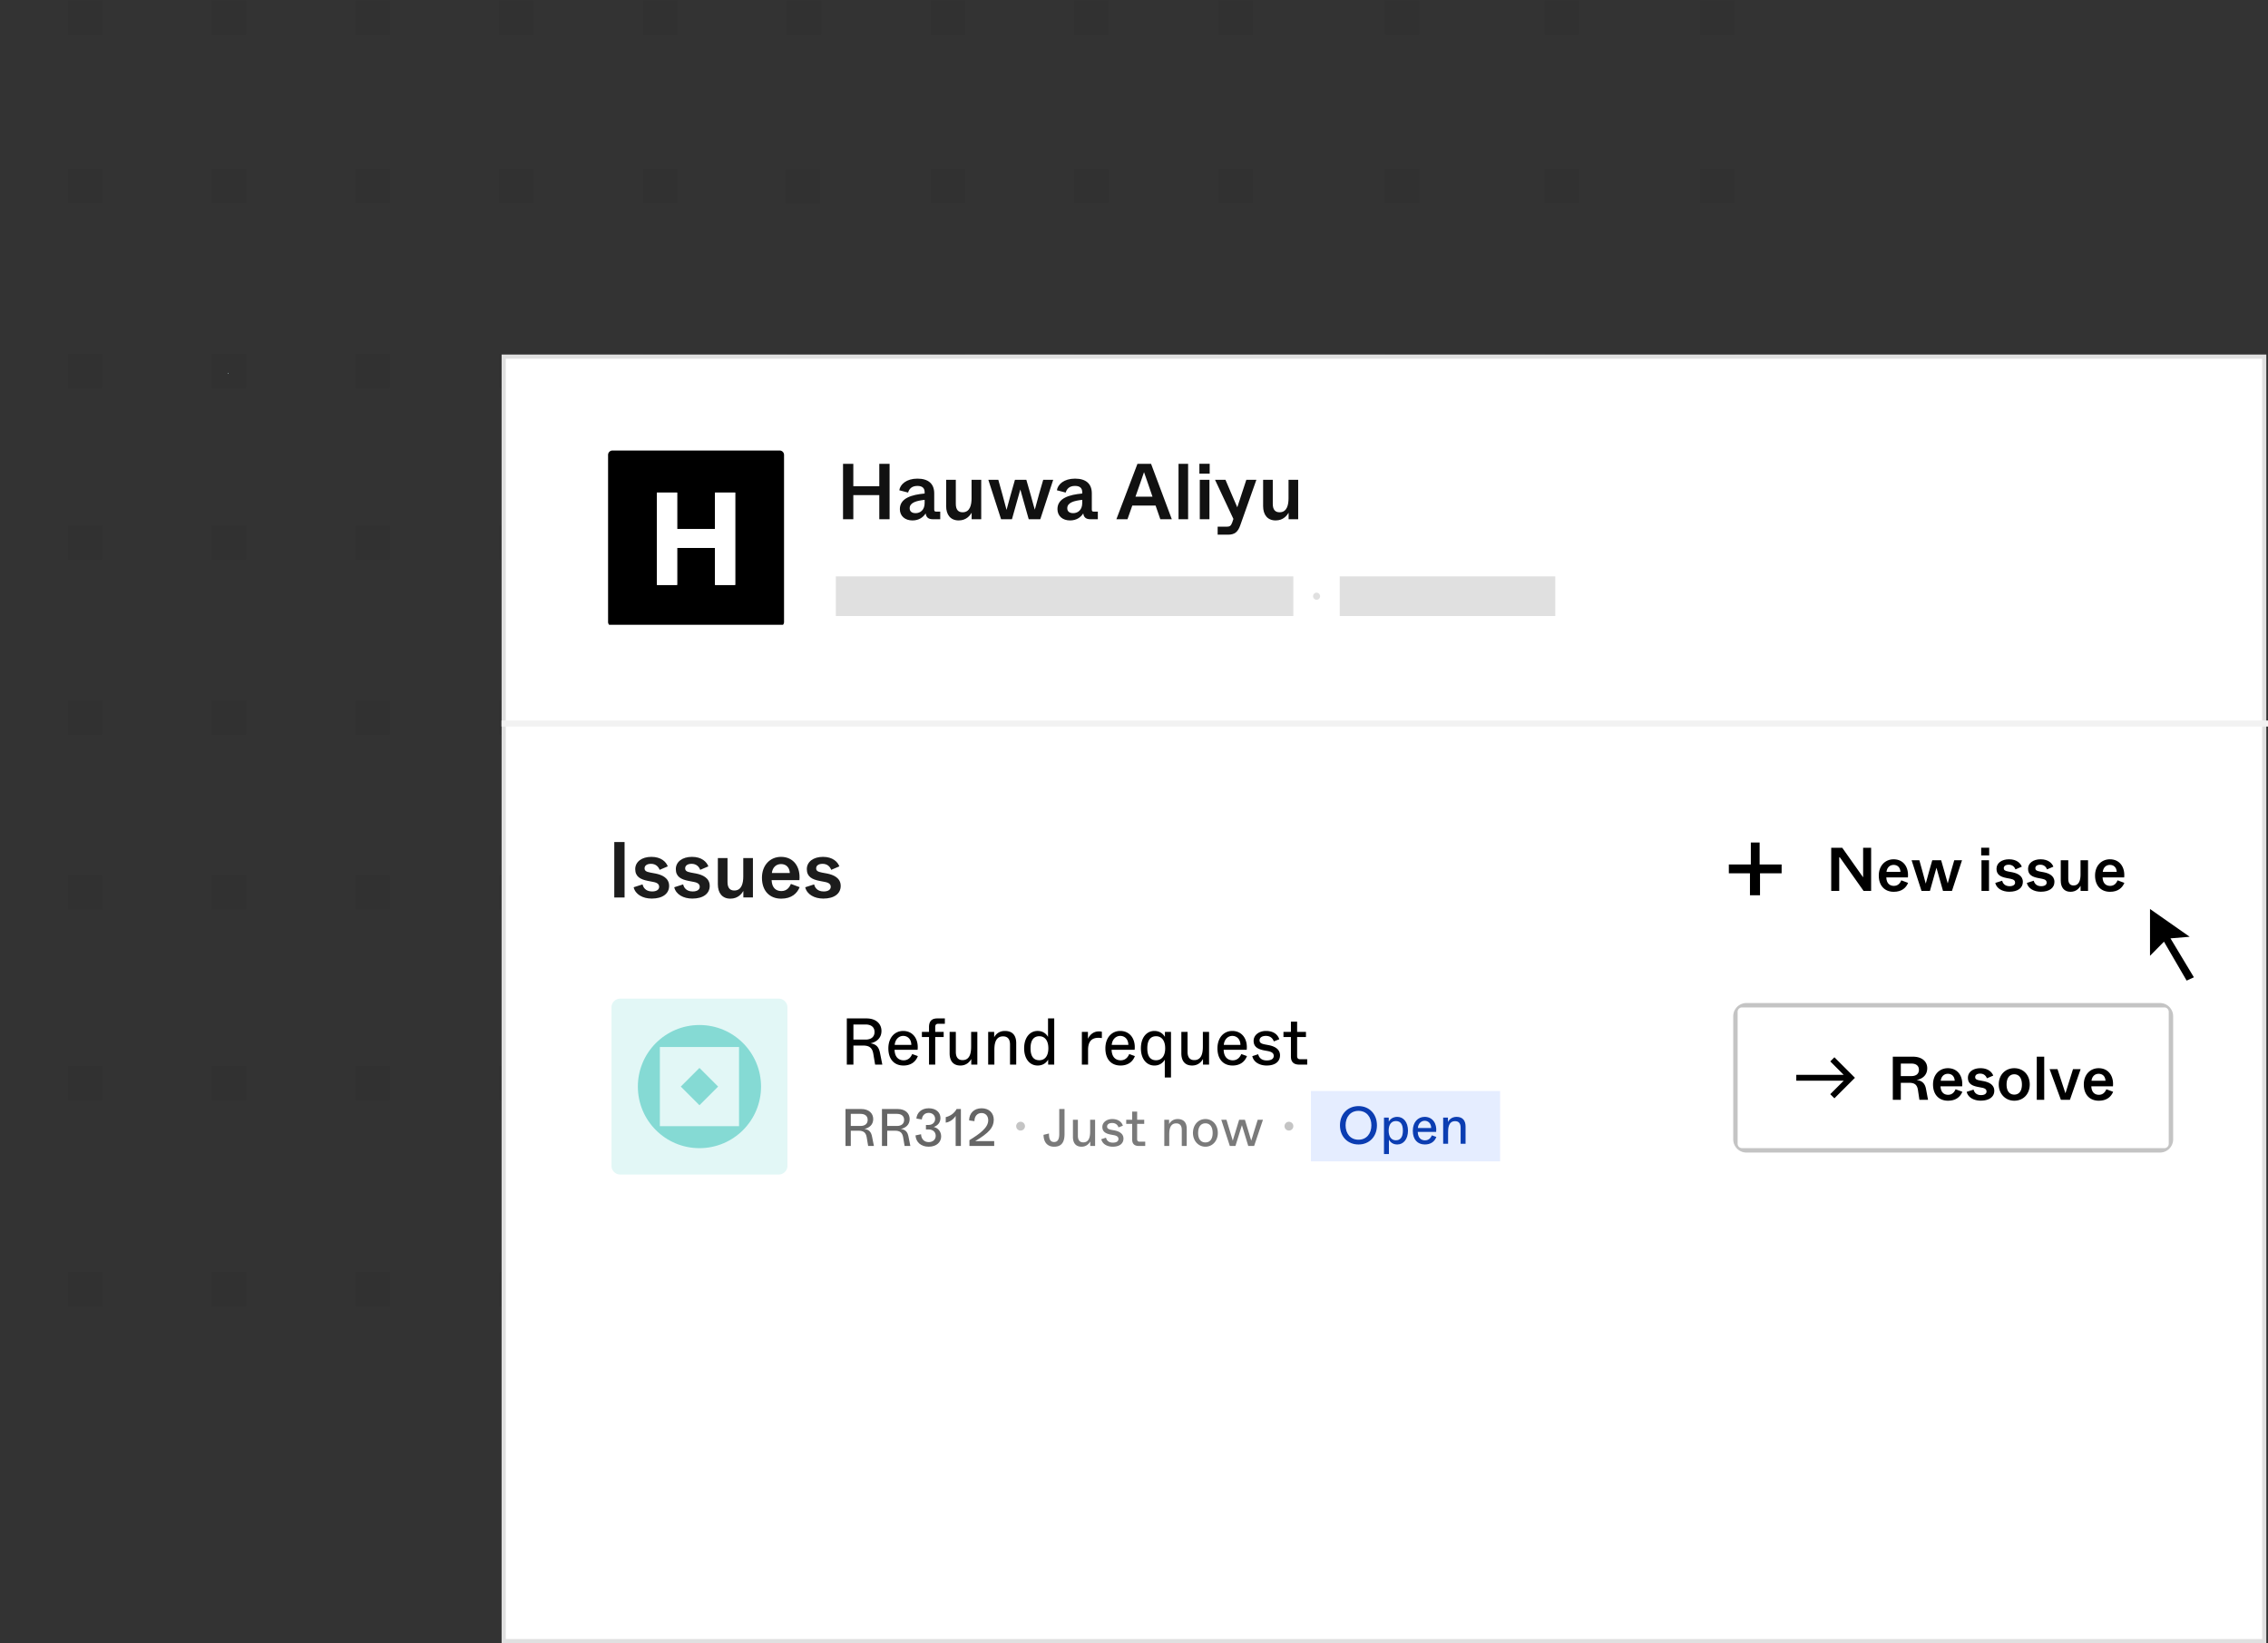 <svg width="519" height="376" fill="none" xmlns="http://www.w3.org/2000/svg"><rect width="100%" height="100%" fill="#333333" stroke="none"/><g clip-path="url(#clip0)"><path d="M23.406 80.93v7.866h-7.868V80.93h7.868zm32.904 0v7.866h-7.87V80.93h7.869zm32.903 0v7.866h-7.868V80.93h7.868zm32.904 0v7.866h-7.869V80.93h7.869zm32.903 0v7.866h-7.869V80.93h7.869zm32.904 0v7.866h-7.869V80.93h7.869zm32.903 0v7.866h-7.869V80.93h7.869zm32.904 0v7.866h-7.869V80.93h7.869zm32.902 0v7.866h-7.868V80.93h7.868zM23.406 38.628v7.866h-7.868v-7.866h7.868zm32.904 0v7.866h-7.87v-7.866h7.869zm32.903 0v7.866h-7.868v-7.866h7.868zm32.904 0v7.866h-7.869v-7.866h7.869zm32.903 0v7.866h-7.869v-7.866h7.869zM187.924.097v7.867h-7.869V.097h7.869zm-.272 38.606v7.867h-7.869v-7.867h7.869zm33.175-.075v7.866h-7.869v-7.866h7.869zm32.904 0v7.866h-7.869v-7.866h7.869zm32.902 0v7.866h-7.868v-7.866h7.868zM23.406 120.187v7.867h-7.868v-7.867h7.868zm32.904 0v7.867h-7.87v-7.867h7.869zm32.903 0v7.867h-7.868v-7.867h7.868zm32.904 0v7.867h-7.869v-7.867h7.869zm32.903 0v7.867h-7.869v-7.867h7.869zm32.904 0v7.867h-7.869v-7.867h7.869zm32.903 0v7.867h-7.869v-7.867h7.869zm32.904 0v7.867h-7.869v-7.867h7.869zm32.902 0v7.867h-7.868v-7.867h7.868zM23.406 160.232v7.867h-7.868v-7.867h7.868zm32.904 0v7.867h-7.87v-7.867h7.869zm32.903 0v7.867h-7.868v-7.867h7.868zm32.904 0v7.867h-7.869v-7.867h7.869zm32.903 0v7.867h-7.869v-7.867h7.869zm32.904 0v7.867h-7.869v-7.867h7.869zm32.903 0v7.867h-7.869v-7.867h7.869zm32.904 0v7.867h-7.869v-7.867h7.869zm32.902 0v7.867h-7.868v-7.867h7.868zM23.406 200.277v7.867h-7.868v-7.867h7.868zm32.904 0v7.867h-7.87v-7.867h7.869zm32.903 0v7.867h-7.868v-7.867h7.868zm32.904 0v7.867h-7.869v-7.867h7.869zm32.903 0v7.867h-7.869v-7.867h7.869zm32.904 0v7.867h-7.869v-7.867h7.869zm32.903 0v7.867h-7.869v-7.867h7.869zm32.904 0v7.867h-7.869v-7.867h7.869zm32.902 0v7.867h-7.868v-7.867h7.868zm-263.227 43.62v7.867h-7.868v-7.867h7.868zm32.904 0v7.867h-7.87v-7.867h7.869zm32.903 0v7.867h-7.868v-7.867h7.868zm32.904 0v7.867h-7.869v-7.867h7.869zm32.903 0v7.867h-7.869v-7.867h7.869zm32.904 0v7.867h-7.869v-7.867h7.869zm32.903 0v7.867h-7.869v-7.867h7.869zm32.904 0v7.867h-7.869v-7.867h7.869zm32.902 0v7.867h-7.868v-7.867h7.868zM23.406 291.08v7.867h-7.868v-7.867h7.868zm32.904 0v7.867h-7.87v-7.867h7.869zm32.903 0v7.867h-7.868v-7.867h7.868zm32.904 0v7.867h-7.869v-7.867h7.869zm32.903 0v7.867h-7.869v-7.867h7.869zm32.904 0v7.867h-7.869v-7.867h7.869zm32.903 0v7.867h-7.869v-7.867h7.869zm32.904 0v7.867h-7.869v-7.867h7.869zm32.902 0v7.867h-7.868v-7.867h7.868zm38.129-210.15v7.866h-7.868V80.93h7.868zm0-42.302v7.866h-7.868v-7.866h7.868zM23.406.097v7.867h-7.868V.097h7.868zm32.904 0v7.867h-7.87V.097h7.869zm32.903 0v7.867h-7.869V.097h7.87zm32.904 0v7.867h-7.869V.097h7.869zm32.903 0v7.867h-7.868V.097h7.868zm65.807 0v7.867h-7.869V.097h7.869zm32.904 0v7.867h-7.869V.097h7.869zm32.902 0v7.867h-7.868V.097h7.868zm38.13 0v7.867h-7.869V.097h7.869zm-.001 120.09v7.867h-7.868v-7.867h7.868zm36.585 0v7.867h-7.869v-7.867h7.869zm-36.585 40.045v7.867h-7.868v-7.867h7.868zm0 40.045v7.867h-7.868v-7.867h7.868zm0 43.62v7.867h-7.868v-7.867h7.868zm0 47.183v7.867h-7.868v-7.867h7.868zm36.585-210.15v7.866h-7.869V80.93h7.869zm0-42.302v7.866h-7.869v-7.866h7.869zm0-38.531v7.867h-7.869V.097h7.869zm0 160.135v7.867h-7.869v-7.867h7.869zm0 40.045v7.867h-7.869v-7.867h7.869zm0 43.62v7.867h-7.869v-7.867h7.869zm0 47.184v7.866h-7.869v-7.866h7.869zM396.915 80.93v7.866h-7.869V80.93h7.869zm0-42.302v7.866h-7.869v-7.866h7.869zm0-38.531v7.867h-7.869V.097h7.869zm0 120.09v7.867h-7.869v-7.867h7.869zm0 40.045v7.867h-7.869v-7.867h7.869zm0 40.045v7.867h-7.869v-7.867h7.869zm0 43.62v7.867h-7.869v-7.867h7.869zm0 47.184v7.866h-7.869v-7.866h7.869z" fill="#000" fill-opacity=".05"/><path d="M518.136 81.602v293.934H115.264V81.602h402.872z" fill="#fff"/><path d="M518.136 81.602v293.934H115.264V81.602h402.872z" stroke="#E0E0E0" stroke-width=".956"/><path d="M178.73 197.721c-1.088 0-1.939.725-2.102 2.047h4.113c-.072-1.322-.87-2.047-2.011-2.047z" fill="#fff"/><path d="M142.925 192.686h-2.356v12.68h2.356v-12.68zm46.381 7.209l-1.178-.217c-1.087-.199-1.359-.471-1.359-.996 0-.544.453-1.015 1.468-1.015 1.123 0 1.721.688 1.975 1.377l1.866-.797c-.38-1.015-1.504-2.174-3.751-2.174-2.192 0-3.696 1.123-3.696 2.808 0 1.739 1.196 2.355 2.935 2.699l1.214.235c1.051.2 1.323.616 1.323 1.124 0 .615-.562 1.05-1.613 1.05-1.631 0-2.065-1.105-2.192-1.612l-2.03.652c.381 1.649 2.102 2.591 4.132 2.591 2.518 0 3.986-1.142 3.986-2.899 0-1.848-1.667-2.536-3.08-2.826zm-40.082 4.094c-1.631 0-2.065-1.105-2.192-1.612l-2.03.652c.381 1.649 2.102 2.591 4.132 2.591 2.518 0 3.986-1.142 3.986-2.899 0-1.848-1.667-2.536-3.08-2.826l-1.178-.217c-1.087-.199-1.359-.471-1.359-.996 0-.544.453-1.015 1.468-1.015 1.123 0 1.721.688 1.975 1.377l1.866-.797c-.38-1.015-1.504-2.174-3.751-2.174-2.192 0-3.696 1.123-3.696 2.808 0 1.739 1.196 2.355 2.935 2.699l1.214.235c1.051.2 1.323.616 1.323 1.124 0 .615-.562 1.05-1.613 1.05zm23.074 1.377v-9.021h-2.211v4.239c0 1.431-.326 3.188-2.047 3.188-.96 0-1.558-.544-1.558-1.938v-5.489h-2.211v6.014c0 1.974.997 3.279 2.863 3.279 1.776 0 2.609-1.16 2.972-1.757v1.485h2.192zm-13.784-1.377c-1.631 0-2.066-1.105-2.193-1.612l-2.029.652c.38 1.649 2.102 2.591 4.131 2.591 2.519 0 3.987-1.142 3.987-2.899 0-1.848-1.667-2.536-3.081-2.826l-1.178-.217c-1.087-.199-1.359-.471-1.359-.996 0-.544.453-1.015 1.468-1.015 1.124 0 1.722.688 1.975 1.377l1.867-.797c-.381-1.015-1.504-2.174-3.751-2.174-2.193 0-3.697 1.123-3.697 2.808 0 1.739 1.196 2.355 2.936 2.699l1.214.235c1.051.2 1.322.616 1.322 1.124 0 .615-.561 1.05-1.612 1.05zm20.288-.09c-1.16 0-2.156-.671-2.229-2.5h6.36c.29-2.989-1.304-5.326-4.203-5.326-2.501 0-4.367 1.902-4.367 4.782 0 2.989 1.739 4.783 4.403 4.783 2.392 0 3.642-1.214 4.222-2.627l-1.993-.743c-.327.761-.924 1.631-2.193 1.631zm-.072-6.178c1.141 0 1.938.725 2.011 2.047h-4.113c.163-1.322 1.014-2.047 2.102-2.047z" fill="#1C1C1C"/><path d="M178.18 228.513h-36.24a2.013 2.013 0 00-2.013 2.013v36.23c0 1.112.901 2.012 2.013 2.012h36.24c1.112 0 2.013-.9 2.013-2.012v-36.23a2.013 2.013 0 00-2.013-2.013z" fill="#E2F7F6"/><path d="M160.06 234.551c-7.784 0-14.093 6.308-14.093 14.09 0 7.781 6.309 14.089 14.093 14.089s14.093-6.308 14.093-14.089c0-7.782-6.309-14.09-14.093-14.09zm9.06 23.147H151v-18.115h18.12v18.115z" fill="#85DAD4"/><path d="M164.331 248.641l-4.272-4.27-4.27 4.27 4.27 4.27 4.272-4.27z" fill="#85DAD4"/><path d="M206.688 237.042c-.967 0-1.827.755-1.948 2.053h3.805c-.015-1.344-.861-2.053-1.857-2.053zm-9.776 17.842h-2.223v2.766h2.223c.942 0 1.643-.435 1.643-1.389s-.701-1.377-1.643-1.377zm67.641-17.767c-1.148 0-2.009.74-2.009 2.763 0 2.038.861 2.732 2.009 2.732 1.208 0 2.084-.89 2.084-2.732s-.876-2.763-2.084-2.763zm11.29 24.3c.978 0 1.655-.7 1.655-2.161 0-1.474-.677-2.21-1.655-2.21-.991 0-1.667.736-1.667 2.21 0 1.461.676 2.161 1.667 2.161zm6.153-24.375c-.967 0-1.828.755-1.948 2.053h3.805c-.015-1.344-.861-2.053-1.857-2.053zm-44.163.075c-1.148 0-2.008.74-2.008 2.763 0 2.038.86 2.732 2.008 2.732 1.208 0 2.069-.89 2.069-2.732s-.861-2.763-2.069-2.763zm-37.708-.966c0-1.192-.875-1.72-2.053-1.72h-2.779v3.456h2.779c1.178 0 2.053-.543 2.053-1.736zm6.77 20.11c0-.954-.7-1.377-1.643-1.377h-2.222v2.766h2.222c.943 0 1.643-.435 1.643-1.389zm49.457-19.219c-.967 0-1.827.755-1.948 2.053h3.805c-.015-1.344-.861-2.053-1.857-2.053z" fill="#fff"/><path d="M270.336 236.121v4.906c0 1.661.755 2.793 2.462 2.793 1.54 0 2.25-1.057 2.491-1.495v1.284h1.389v-7.488h-1.419v3.261c0 1.162-.091 3.2-1.963 3.2-.936 0-1.54-.543-1.54-1.887v-4.574h-1.42zm22.578 5.374c0-1.66-1.661-2.144-2.522-2.325l-.891-.166c-1.042-.196-1.268-.483-1.268-.966 0-.528.453-.996 1.449-.996 1.178 0 1.631.74 1.812 1.253l1.254-.483c-.302-.951-1.193-1.902-3.05-1.902-1.556 0-2.824.921-2.824 2.264 0 1.434 1.072 1.917 2.355 2.174l.906.166c1.027.196 1.344.573 1.344 1.102 0 .664-.558 1.041-1.6 1.041-1.223 0-1.767-.649-1.963-1.419l-1.344.438c.317 1.419 1.721 2.144 3.292 2.144 1.932 0 3.05-.906 3.05-2.325zm-60.366 2.113v-4.906c0-1.66-.756-2.792-2.598-2.792-1.571 0-2.295 1.102-2.446 1.464v-1.253h-1.374v7.487h1.419v-3.23c0-1.057.03-3.23 1.993-3.23.967 0 1.586.543 1.586 1.886v4.574h1.42zm66.591-1.222h-1.57c-.514 0-.74-.226-.74-.739v-4.348h2.023v-1.178h-2.023v-2.34h-1.42v2.34h-1.706v1.178h1.706v4.469c0 1.238.65 1.842 1.888 1.842h1.842v-1.224zm-59.283.09v1.133h1.39v-10.567h-1.42v4.226c-.362-.619-1.087-1.358-2.386-1.358-1.766 0-3.08 1.509-3.08 3.97 0 2.445 1.314 3.94 3.08 3.94 1.314 0 2.054-.725 2.416-1.344zm-2.023.136c-1.148 0-2.008-.694-2.008-2.732 0-2.023.86-2.763 2.008-2.763 1.208 0 2.069.921 2.069 2.763 0 1.842-.861 2.732-2.069 2.732zm9.738-6.491v7.489h1.419v-3.367c0-1.766.696-2.763 2.357-2.763.302 0 .558.03.8.06v-1.449a2.612 2.612 0 00-.695-.076c-1.495 0-2.236 1.118-2.492 1.692v-1.586h-1.389zm8.78-.211c-1.948 0-3.398 1.539-3.398 3.985 0 2.521 1.374 3.925 3.458 3.925 1.555 0 2.749-.725 3.293-2.159l-1.299-.468c-.211.529-.741 1.434-1.949 1.434-1.026 0-2.023-.604-2.083-2.4h5.271c.271-2.445-1.058-4.317-3.293-4.317zm-1.948 3.185c.121-1.298.982-2.053 1.949-2.053.996 0 1.842.709 1.857 2.053h-3.806zm12.143 7.458h1.42v-10.432h-1.39v1.147c-.362-.619-1.102-1.358-2.416-1.358-1.766 0-3.08 1.509-3.08 3.97 0 2.445 1.314 3.941 3.08 3.941 1.299 0 2.024-.725 2.386-1.344v4.076zm-1.993-3.941c-1.148 0-2.008-.694-2.008-2.732 0-2.023.86-2.763 2.008-2.763 1.208 0 2.084.921 2.084 2.763 0 1.842-.876 2.732-2.084 2.732zm-57.866-6.702c-1.948 0-3.398 1.539-3.398 3.985 0 2.521 1.374 3.925 3.458 3.925 1.555 0 2.748-.725 3.292-2.159l-1.298-.468c-.211.529-.741 1.434-1.949 1.434-1.026 0-2.023-.604-2.083-2.4h5.271c.271-2.445-1.058-4.317-3.293-4.317zm-1.948 3.185c.121-1.298.981-2.053 1.948-2.053.996 0 1.842.709 1.857 2.053h-3.805zm10.014-4.831h1.465v-1.222h-1.737c-1.238 0-1.887.618-1.887 1.977v1.102h-1.631v1.178h1.631v6.31h1.419v-6.31h1.933v-1.178h-1.933v-1.117c0-.513.212-.74.74-.74zm7.509 8.061v1.284h1.389v-7.488h-1.419v3.261c0 1.162-.091 3.2-1.963 3.2-.936 0-1.54-.543-1.54-1.887v-4.574h-1.42v4.906c0 1.661.755 2.793 2.461 2.793 1.541 0 2.25-1.057 2.492-1.495zm-20.355 1.284l-.528-2.657c-.257-1.283-.77-1.993-2.19-2.219 1.374-.272 2.522-1.193 2.522-2.823 0-1.616-1.223-2.868-3.413-2.868h-4.515v10.567h1.51v-4.363h2.19c1.419 0 2.114.498 2.355 1.842l.423 2.521h1.646zm-6.614-5.722v-3.457h2.779c1.178 0 2.053.529 2.053 1.721 0 1.193-.875 1.736-2.053 1.736h-2.779zm86.763 5.933c1.555 0 2.748-.725 3.292-2.159l-1.298-.468c-.211.529-.741 1.434-1.949 1.434-1.027 0-2.023-.604-2.084-2.4h5.271c.272-2.445-1.058-4.317-3.292-4.317-1.948 0-3.398 1.539-3.398 3.985 0 2.521 1.374 3.925 3.458 3.925zm-.06-6.778c.996 0 1.842.709 1.857 2.053h-3.805c.12-1.298.981-2.053 1.948-2.053z" fill="#000"/><path d="M203.03 258.736h1.751c1.136 0 1.691.399 1.885 1.474l.338 2.017h1.317l-.423-2.126c-.206-1.026-.616-1.594-1.752-1.775 1.1-.218 2.018-.954 2.018-2.258 0-1.293-.979-2.295-2.73-2.295h-3.612v8.454h1.208v-3.491zm0-3.852h2.222c.943 0 1.643.423 1.643 1.377s-.7 1.389-1.643 1.389h-2.222v-2.766zm18.811 6.014v1.329h5.666v-1.111h-4.337c1.498-.906 2.621-1.703 3.346-2.536.58-.677.894-1.45.894-2.355 0-1.51-1.039-2.621-2.79-2.621-1.764 0-2.839 1.171-2.851 2.778l1.22.169c0-1.196.7-1.86 1.618-1.86.834 0 1.535.567 1.535 1.666 0 1.691-1.945 3.092-4.301 4.541zm-22.018-4.83c0-1.293-.978-2.295-2.73-2.295h-3.612v8.454h1.208v-3.491h1.752c1.135 0 1.691.399 1.884 1.474l.339 2.017h1.316l-.422-2.126c-.206-1.026-.616-1.594-1.752-1.775 1.099-.218 2.017-.954 2.017-2.258zm-2.911 1.582h-2.223v-2.766h2.223c.942 0 1.643.423 1.643 1.377s-.701 1.389-1.643 1.389zm15.605 4.746c1.788 0 2.851-1.051 2.851-2.331 0-1.147-.7-1.956-1.703-2.186.894-.29 1.546-1.002 1.546-2.041 0-1.268-.99-2.234-2.694-2.234-1.691 0-2.706 1.051-2.814 2.355l1.244.205c.085-.881.652-1.509 1.57-1.509.81 0 1.474.531 1.474 1.376 0 .87-.676 1.389-1.498 1.389h-.604v1.027h.604c.942 0 1.631.543 1.631 1.461 0 .894-.701 1.437-1.607 1.437-1.026 0-1.703-.7-1.751-1.799l-1.269.265c.121 1.57 1.257 2.585 3.02 2.585zm6.172-.169h1.196v-8.454h-.978c-.544 1.014-1.486 1.618-2.489 1.86v1.256c.93-.133 1.812-.773 2.271-1.546v6.884z" fill="#666"/><path d="M233.547 256.691a1.007 1.007 0 100 2.014 1.007 1.007 0 000-2.014z" fill="#C4C4C4"/><path d="M257.089 260.536c0-1.328-1.329-1.715-2.018-1.86l-.713-.133c-.833-.157-1.014-.386-1.014-.773 0-.422.362-.797 1.159-.797.943 0 1.305.592 1.45 1.003l1.003-.387c-.242-.761-.955-1.521-2.44-1.521-1.245 0-2.259.736-2.259 1.811 0 1.147.857 1.534 1.884 1.739l.725.133c.821.157 1.075.459 1.075.882 0 .531-.447.833-1.281.833-.978 0-1.413-.519-1.57-1.135l-1.075.35c.254 1.135 1.377 1.715 2.633 1.715 1.547 0 2.441-.725 2.441-1.86zm18.754 1.86c1.606 0 2.839-1.329 2.839-3.152 0-1.824-1.184-3.176-2.839-3.176s-2.851 1.352-2.851 3.176c0 1.799 1.232 3.152 2.851 3.152zm0-5.35c.978 0 1.655.737 1.655 2.21 0 1.461-.677 2.162-1.655 2.162-.991 0-1.667-.701-1.667-2.162 0-1.473.676-2.21 1.667-2.21zm-34.63 4.275c-.857 0-1.183-.664-1.171-1.945l-1.245.302c.025 1.703.894 2.718 2.429 2.718 1.606 0 2.379-.93 2.379-2.899v-5.724h-1.208v5.688c0 1.244-.35 1.86-1.184 1.86zm41.499.906l.906-2.899c.351-1.111.459-1.485.58-1.848l.568 1.86.882 2.887h1.341l2.017-5.99h-1.196l-.858 2.753c-.374 1.244-.531 1.739-.628 2.017l-.495-1.655-.942-3.115h-1.329l-.87 2.85a77.753 77.753 0 00-.58 1.932l-.604-1.993-.845-2.789h-1.184l1.957 5.99h1.28zm-12.281 0h1.135v-3.925c0-1.329-.604-2.234-2.077-2.234-1.257 0-1.836.881-1.957 1.171v-1.002h-1.1v5.99h1.136v-2.585c0-.845.024-2.584 1.595-2.584.773 0 1.268.435 1.268 1.509v3.66zm-8.362-.979h-1.257c-.41 0-.592-.181-.592-.591v-3.478h1.619v-.942h-1.619v-1.872h-1.135v1.872h-1.365v.942h1.365v3.574c0 .991.519 1.474 1.51 1.474h1.474v-.979zm-11.469.979v-5.99h-1.136v2.608c0 .93-.072 2.56-1.57 2.56-.749 0-1.232-.434-1.232-1.509v-3.659h-1.136v3.924c0 1.329.604 2.235 1.969 2.235 1.232 0 1.8-.846 1.993-1.196v1.027h1.112z" fill="#7A7A7A"/><path d="M294.953 256.691a1.007 1.007 0 10.002 2.014 1.007 1.007 0 00-.002-2.014z" fill="#C4C4C4"/><path d="M343.273 249.647h-43.286v16.102h43.286v-16.102zm-32.39 12.246c-2.44 0-4.252-1.764-4.252-4.396 0-2.621 1.824-4.396 4.252-4.396s4.216 1.775 4.216 4.396c0 2.632-1.788 4.396-4.216 4.396zm8.864 0c-1.051 0-1.619-.58-1.909-1.075v3.26h-1.136v-8.344h1.1v.905c.29-.495.894-1.075 1.945-1.075 1.413 0 2.452 1.196 2.452 3.165 0 1.956-1.039 3.164-2.452 3.164zm6.317 0c-1.667 0-2.766-1.123-2.766-3.14 0-1.957 1.16-3.189 2.718-3.189 1.788 0 2.851 1.498 2.633 3.454h-4.215c.048 1.438.845 1.921 1.667 1.921.966 0 1.389-.725 1.558-1.148l1.039.375c-.435 1.147-1.389 1.727-2.634 1.727zm9.315-.169h-1.135v-3.66c0-1.074-.496-1.509-1.269-1.509-1.57 0-1.594 1.739-1.594 2.584v2.585h-1.136v-5.99h1.099v1.002c.121-.29.701-1.172 1.957-1.172 1.474 0 2.078.906 2.078 2.235v3.925z" fill="#E5EDFF"/><path d="M326.016 256.47c-.773 0-1.462.604-1.558 1.643h3.044c-.012-1.075-.689-1.643-1.486-1.643zm-6.596.061c-.954 0-1.643.712-1.643 2.186 0 1.473.689 2.21 1.643 2.21.931 0 1.607-.592 1.607-2.21 0-1.631-.676-2.186-1.607-2.186zm-8.549-2.331c-1.848 0-2.948 1.413-2.948 3.297 0 1.884 1.1 3.297 2.948 3.297 1.848 0 2.947-1.413 2.947-3.297 0-1.884-1.099-3.297-2.947-3.297z" fill="#E5EDFF"/><path d="M326.101 260.939c-.822 0-1.619-.484-1.667-1.921h4.215c.218-1.956-.845-3.454-2.633-3.454-1.558 0-2.718 1.232-2.718 3.189 0 2.016 1.099 3.14 2.766 3.14 1.245 0 2.199-.58 2.634-1.727l-1.039-.375c-.169.423-.592 1.148-1.558 1.148zm-.085-4.469c.797 0 1.474.568 1.486 1.643h-3.044c.096-1.039.785-1.643 1.558-1.643zm-6.269-.906c-1.051 0-1.655.58-1.945 1.075v-.905h-1.1v8.344h1.136v-3.26c.29.495.858 1.075 1.909 1.075 1.413 0 2.452-1.208 2.452-3.164 0-1.969-1.039-3.165-2.452-3.165zm-.327 5.362c-.954 0-1.642-.736-1.642-2.21 0-1.473.688-2.185 1.642-2.185.931 0 1.607.555 1.607 2.185 0 1.619-.676 2.21-1.607 2.21zm13.881-5.362c-1.256 0-1.836.882-1.957 1.172v-1.002h-1.099v5.989h1.136v-2.584c0-.845.024-2.584 1.594-2.584.773 0 1.269.434 1.269 1.509v3.659h1.135v-3.924c0-1.329-.604-2.235-2.078-2.235zm-22.418-2.463c-2.428 0-4.252 1.775-4.252 4.396 0 2.632 1.812 4.396 4.252 4.396 2.428 0 4.216-1.764 4.216-4.396 0-2.621-1.788-4.396-4.216-4.396zm-.012 7.693c-1.848 0-2.948-1.413-2.948-3.297 0-1.884 1.1-3.297 2.948-3.297 1.848 0 2.947 1.413 2.947 3.297 0 1.884-1.099 3.297-2.947 3.297z" fill="#0B3DB2"/><path d="M480.247 245.714c-.845 0-1.507.564-1.634 1.592h3.199c-.057-1.028-.677-1.592-1.565-1.592zm-19.306.113c-1.043 0-1.762.789-1.762 2.353 0 1.549.719 2.296 1.762 2.296 1.028 0 1.747-.747 1.747-2.296 0-1.564-.719-2.353-1.747-2.353zm-21.823-1.029c0-.986-.733-1.423-1.705-1.423h-2.438v2.86h2.438c.972 0 1.705-.451 1.705-1.437zm6.625.916c-.846 0-1.508.564-1.635 1.592h3.199c-.056-1.028-.676-1.592-1.564-1.592z" fill="#fff"/><path d="M418.834 242.877l3.073 3.079h-10.852v1.343h10.852l-3.08 3.079.953.946 4.698-4.696-4.698-4.697-.946.946zm42.107 1.555c-2.058 0-3.552 1.522-3.552 3.719 0 2.142 1.508 3.72 3.552 3.72 2.043 0 3.537-1.493 3.537-3.72 0-2.197-1.48-3.719-3.537-3.719zm0 6.044c-1.043 0-1.762-.747-1.762-2.296 0-1.564.719-2.353 1.762-2.353 1.028 0 1.747.789 1.747 2.353 0 1.549-.719 2.296-1.747 2.296zm-15.142.042c-.902 0-1.677-.521-1.733-1.944h4.947c.225-2.325-1.015-4.142-3.27-4.142-1.945 0-3.397 1.479-3.397 3.719 0 2.325 1.353 3.72 3.425 3.72 1.86 0 2.833-.944 3.284-2.043l-1.55-.578c-.254.592-.719 1.268-1.706 1.268zm-.056-4.804c.888 0 1.508.564 1.564 1.592h-3.199c.127-1.028.789-1.592 1.635-1.592zm-7.16 1.423c1.24-.24 2.438-1.043 2.438-2.705 0-1.536-1.198-2.635-3.284-2.635h-4.594v9.863h1.832v-3.889h1.888c1.269 0 1.846.451 2.03 1.634l.338 2.255h1.973l-.451-2.41c-.24-1.352-.916-1.958-2.17-2.113zm-1.17-.902h-2.438v-2.86h2.438c.972 0 1.705.437 1.705 1.423s-.733 1.437-1.705 1.437zm16.555 1.17l-.916-.169c-.845-.155-1.057-.367-1.057-.775 0-.423.353-.789 1.142-.789.874 0 1.339.535 1.536 1.071l1.452-.62c-.296-.789-1.17-1.691-2.918-1.691-1.705 0-2.875.873-2.875 2.184 0 1.352.931 1.831 2.283 2.099l.945.183c.817.155 1.029.479 1.029.874 0 .479-.437.817-1.255.817-1.268 0-1.606-.86-1.705-1.254l-1.579.507c.296 1.282 1.635 2.015 3.214 2.015 1.959 0 3.1-.888 3.1-2.254 0-1.437-1.296-1.973-2.396-2.198zm12.118 4.255h1.705v-9.863h-1.705v9.863zm14.218-1.142c-.902 0-1.677-.521-1.734-1.944h4.947c.226-2.325-1.015-4.142-3.27-4.142-1.944 0-3.396 1.479-3.396 3.719 0 2.325 1.353 3.72 3.425 3.72 1.86 0 2.832-.944 3.283-2.043l-1.55-.578c-.254.592-.719 1.268-1.705 1.268zm-.057-4.804c.888 0 1.508.564 1.565 1.592h-3.199c.126-1.028.789-1.592 1.634-1.592zm-6.895 2.212a153.11 153.11 0 01-.705 2.24c-.113-.324-.324-.986-.747-2.24l-1.071-3.283h-1.804l2.579 7.017h2.072l2.452-7.017h-1.747l-1.029 3.283z" fill="#000"/><path d="M494.273 229.519h-94.626a3.02 3.02 0 00-3.02 3.019v28.179a3.019 3.019 0 003.02 3.019h94.626a3.019 3.019 0 003.02-3.019v-28.179a3.02 3.02 0 00-3.02-3.019zm2.014 32.205c0 .555-.451 1.006-1.007 1.006h-96.64a1.007 1.007 0 01-1.007-1.006v-30.192c0-.555.451-1.006 1.007-1.006h96.64c.556 0 1.007.451 1.007 1.006v30.192z" fill="#C4C4C4"/><path d="M151.066 304.059a6.062 6.062 0 000 8.574 6.066 6.066 0 008.577 0 6.06 6.06 0 000-8.574 6.066 6.066 0 00-8.577 0z" fill="#F9E9E1"/><path d="M178.18 292.921h-36.24a2.013 2.013 0 00-2.013 2.013v36.23c0 1.112.901 2.013 2.013 2.013h36.24a2.013 2.013 0 002.013-2.013v-36.23a2.013 2.013 0 00-2.013-2.013z" fill="#F9E9E1"/><path d="M148.535 313.378l11.854 11.852 11.855-11.852-11.855-11.851-11.854 11.851zm11.854 6.063a6.064 6.064 0 116.065-6.063 6.063 6.063 0 01-6.065 6.063z" fill="#FFB18F"/><path d="M153.737 313.378l6.652 6.651 6.653-6.651-6.653-6.651-6.652 6.651z" fill="#FFB18F"/><path d="M198.328 298.613c-2.31 0-3.684 1.766-3.684 4.121 0 2.355 1.374 4.121 3.684 4.121 2.311 0 3.685-1.766 3.685-4.121 0-2.355-1.374-4.121-3.685-4.121zm16.147 2.913c-1.147 0-2.008.74-2.008 2.762 0 2.038.861 2.733 2.008 2.733 1.208 0 2.069-.891 2.069-2.733 0-1.841-.861-2.762-2.069-2.762zm66.401 19.928c-.99 0-1.667.737-1.667 2.21 0 1.462.677 2.162 1.667 2.162.979 0 1.655-.7 1.655-2.162 0-1.473-.676-2.21-1.655-2.21zm4.955-16.712c.981 0 1.616-.649 1.616-1.645 0-.981-.635-1.662-1.616-1.662-.982 0-1.616.681-1.616 1.662 0 .996.634 1.645 1.616 1.645zm-62.628-3.292c-.966 0-1.827.755-1.948 2.053h3.805c-.015-1.343-.86-2.053-1.857-2.053zm65.437 7.428c0-.71-.529-.861-1.133-.861h-3.504c-.242.151-.544.484-.544.952 0 .604.408.785 1.133.785h2.915c.604 0 1.133-.167 1.133-.876zm-91.523 10.234c-1.848 0-2.947 1.413-2.947 3.296 0 1.884 1.099 3.297 2.947 3.297 1.849 0 2.948-1.413 2.948-3.297 0-1.883-1.099-3.296-2.948-3.296zm31.553 4.214h1.148v-4.19l-2.778 4.19h1.63z" fill="#fff"/><path d="M207.037 304.652c0-1.766.696-2.764 2.357-2.764.302 0 .558.031.8.061V300.5a2.565 2.565 0 00-.695-.076c-1.494 0-2.235 1.118-2.492 1.692v-1.585h-1.389v7.487h1.419v-3.366zm45.818-7.202h-1.51v1.691h1.51v-1.691zm26.287 5.993v4.574h1.419v-4.906c0-1.66-.756-2.793-2.598-2.793-1.571 0-2.294 1.102-2.445 1.465v-1.253h-1.375v7.487h1.42v-3.23c0-1.057.029-3.231 1.992-3.231.967 0 1.587.544 1.587 1.887zm-13.257.136l-.891-.166c-1.042-.196-1.268-.483-1.268-.966 0-.529.453-.996 1.449-.996 1.178 0 1.631.739 1.812 1.252l1.253-.483c-.302-.951-1.192-1.902-3.05-1.902-1.555 0-2.823.921-2.823 2.265 0 1.434 1.072 1.917 2.355 2.173l.906.167c1.027.196 1.344.573 1.344 1.102 0 .664-.559 1.041-1.601 1.041-1.223 0-1.766-.649-1.963-1.419l-1.343.438c.317 1.419 1.721 2.143 3.291 2.143 1.933 0 3.051-.905 3.051-2.324 0-1.661-1.661-2.144-2.522-2.325zm-8.02 4.649c1.933 0 3.05-.905 3.05-2.324 0-1.661-1.661-2.144-2.522-2.325l-.891-.166c-1.042-.196-1.268-.483-1.268-.966 0-.529.453-.996 1.45-.996 1.177 0 1.63.739 1.812 1.252l1.253-.483c-.302-.951-1.193-1.902-3.05-1.902-1.556 0-2.824.921-2.824 2.265 0 1.434 1.072 1.917 2.356 2.173l.906.167c1.026.196 1.343.573 1.343 1.102 0 .664-.558 1.041-1.6 1.041-1.223 0-1.767-.649-1.963-1.419l-1.344.438c.317 1.419 1.721 2.143 3.292 2.143zm32.209.635c0-1.253-.951-2.098-2.416-2.098h-3.246c-.514 0-.665-.242-.665-.484 0-.272.257-.543.665-.709.422.226.906.286 1.419.286 1.676 0 2.839-1.085 2.975-2.776l.03-.362c.06-.861.302-1.013.936-1.013h.619v-1.176h-.77c-.77 0-1.102.468-1.238 1.117-.347-.589-1.178-1.33-2.567-1.33-1.752 0-3.02 1.209-3.02 2.794 0 .891.392 1.57.83 1.963-.513.332-1.117.844-1.117 1.584 0 .603.242.967.664 1.223-.438.272-.966.815-.966 1.57 0 .876.528 1.51 1.993 1.51h3.488c1.299 0 2.386-.696 2.386-2.099zm-4.243-7.428c.981 0 1.616.681 1.616 1.662 0 .996-.635 1.644-1.616 1.644-.982 0-1.616-.648-1.616-1.644 0-.981.634-1.662 1.616-1.662zm-1.238 8.318c-.725 0-1.133-.181-1.133-.785 0-.468.302-.799.544-.95h3.503c.604 0 1.133.15 1.133.86 0 .709-.529.875-1.133.875h-2.914zm-54.715-7.638v-1.585h-1.39v7.488h1.42v-3.366c0-1.766.695-2.764 2.356-2.764.302 0 .559.031.8.061V300.5a2.562 2.562 0 00-.694-.076c-1.495 0-2.235 1.117-2.492 1.691zm16.579-1.797c-1.495 0-2.189.876-2.506 1.555-.393-.966-1.239-1.555-2.326-1.555-1.283 0-1.948.785-2.265 1.344v-1.132h-1.374v7.487h1.419v-3.532c0-1.027.076-2.914 1.828-2.914.951 0 1.585.498 1.585 1.872v4.574h1.389v-3.532c0-1.027.045-2.914 1.841-2.914.952 0 1.572.498 1.572 1.872v4.574h1.433v-4.966c0-1.782-.935-2.733-2.596-2.733zm6.367.212h-1.435v7.487h1.435v-7.487zm-54.48-3.291c-3.036 0-5.317 2.219-5.317 5.495 0 3.29 2.266 5.494 5.317 5.494 3.035 0 5.269-2.204 5.269-5.494 0-3.276-2.234-5.495-5.269-5.495zm-.016 9.616c-2.31 0-3.684-1.766-3.684-4.121 0-2.355 1.374-4.122 3.684-4.122 2.311 0 3.684 1.767 3.684 4.122s-1.373 4.121-3.684 4.121zm26.929-1.253c-.212.528-.741 1.434-1.949 1.434-1.027 0-2.024-.604-2.084-2.4h5.271c.272-2.446-1.058-4.318-3.293-4.318-1.948 0-3.397 1.54-3.397 3.986 0 2.521 1.374 3.924 3.458 3.924 1.555 0 2.748-.724 3.291-2.158l-1.297-.468zm-2.054-4.151c.997 0 1.841.709 1.856 2.053h-3.805c.121-1.299.983-2.053 1.949-2.053zm-5.315 6.566V297.45h-1.419v4.227c-.363-.619-1.088-1.359-2.386-1.359-1.767 0-3.081 1.51-3.081 3.971 0 2.445 1.314 3.94 3.081 3.94 1.313 0 2.053-.725 2.416-1.344v1.132h1.389zm-3.413-.996c-1.147 0-2.008-.695-2.008-2.732 0-2.023.861-2.763 2.008-2.763 1.208 0 2.069.921 2.069 2.763 0 1.841-.861 2.732-2.069 2.732zm57.239-9.571h-1.51v1.691h1.51v-1.691zm-.03 3.08h-1.435v7.487h1.435v-7.487z" fill="#000"/><path d="M230.99 318.182h-1.8l-3.346 5.036v1.123h3.974v2.294h1.172v-2.294h1.244v-1.015h-1.244v-5.144zm-1.172 2.934v2.21h-2.778l2.778-4.19v1.98zm-9.024-1.075v1.256c.93-.132 1.812-.773 2.271-1.545v6.883h1.196v-8.453h-.978c-.544 1.014-1.486 1.618-2.489 1.859zm-12.433 2.983c-.411 1.039-.556 1.389-.64 1.594-.085-.205-.23-.543-.641-1.594l-1.944-4.842h-1.97v8.453h1.208v-7.222l2.888 7.222h.857l2.851-7.222v7.222h1.208v-8.453h-1.921l-1.896 4.842zm-11.231-5.012c-2.429 0-4.253 1.776-4.253 4.396 0 2.633 1.812 4.396 4.253 4.396 2.428 0 4.215-1.763 4.215-4.396 0-2.62-1.787-4.396-4.215-4.396zm-.013 7.693c-1.848 0-2.947-1.413-2.947-3.297 0-1.884 1.099-3.297 2.947-3.297 1.849 0 2.948 1.413 2.948 3.297 0 1.884-1.099 3.297-2.948 3.297zm18.327-.181c1.498-.906 2.621-1.703 3.346-2.536.58-.676.894-1.449.894-2.355 0-1.51-1.039-2.621-2.791-2.621-1.763 0-2.838 1.172-2.85 2.778l1.22.169c0-1.195.7-1.86 1.618-1.86.834 0 1.534.568 1.534 1.667 0 1.691-1.944 3.092-4.3 4.541v1.328h5.666v-1.111h-4.337z" fill="#666"/><path d="M238.58 321.1a1.007 1.007 0 100 2.014 1.007 1.007 0 000-2.014z" fill="#C4C4C4"/><path d="M247.431 323.87c0 1.244-.351 1.86-1.184 1.86-.858 0-1.184-.665-1.172-1.945l-1.244.302c.024 1.703.894 2.717 2.428 2.717 1.607 0 2.38-.93 2.38-2.898v-5.724h-1.208v5.688zm17.823 1.195v-3.478h1.618v-.942h-1.618v-1.872h-1.136v1.872h-1.365v.942h1.365v3.575c0 .99.52 1.473 1.51 1.473h1.474v-.978h-1.256c-.411 0-.592-.181-.592-.592zm9.268-4.589c-1.256 0-1.836.882-1.957 1.172v-1.003h-1.099v5.99h1.135v-2.584c0-.846.025-2.585 1.595-2.585.773 0 1.268.435 1.268 1.51v3.659h1.136v-3.925c0-1.328-.604-2.234-2.078-2.234zm17.464 2.923a61.09 61.09 0 01-.628 2.016l-.496-1.654-.942-3.116h-1.329l-.87 2.85c-.362 1.184-.495 1.619-.579 1.933l-.604-1.993-.846-2.79h-1.184l1.957 5.99h1.281l.906-2.898c.35-1.111.459-1.486.579-1.848l.568 1.86.882 2.886h1.341l2.017-5.99h-1.196l-.857 2.754zm-37.489-.145c0 .93-.072 2.56-1.57 2.56-.749 0-1.232-.435-1.232-1.51v-3.659h-1.136v3.925c0 1.329.604 2.234 1.969 2.234 1.233 0 1.8-.845 1.994-1.195v1.026h1.111v-5.99h-1.136v2.609zm5.608-.169l-.713-.133c-.834-.157-1.015-.387-1.015-.773 0-.423.363-.797 1.16-.797.942 0 1.304.592 1.449 1.002l1.003-.386c-.242-.761-.954-1.522-2.44-1.522-1.244 0-2.259.737-2.259 1.812 0 1.147.858 1.533 1.884 1.739l.725.132c.822.157 1.075.459 1.075.882 0 .531-.447.833-1.28.833-.979 0-1.413-.519-1.571-1.135l-1.075.35c.254 1.136 1.377 1.715 2.634 1.715 1.546 0 2.44-.724 2.44-1.86 0-1.328-1.329-1.714-2.017-1.859zm20.771-2.609c-1.655 0-2.851 1.353-2.851 3.176 0 1.8 1.232 3.152 2.851 3.152 1.607 0 2.839-1.328 2.839-3.152 0-1.823-1.184-3.176-2.839-3.176zm0 5.35c-.99 0-1.667-.7-1.667-2.162 0-1.473.677-2.21 1.667-2.21.979 0 1.655.737 1.655 2.21 0 1.462-.676 2.162-1.655 2.162z" fill="#7A7A7A"/><path d="M299.987 321.1a1.007 1.007 0 100 2.014 1.007 1.007 0 000-2.014z" fill="#C4C4C4"/><path d="M315.904 325.202c1.848 0 2.948-1.413 2.948-3.297 0-1.884-1.1-3.297-2.948-3.297-1.848 0-2.947 1.413-2.947 3.297 0 1.884 1.099 3.297 2.947 3.297zm8.55.133c.93 0 1.606-.592 1.606-2.21 0-1.63-.676-2.186-1.606-2.186-.955 0-1.643.713-1.643 2.186 0 1.473.688 2.21 1.643 2.21zm6.595-4.456c-.773 0-1.461.603-1.558 1.642h3.044c-.012-1.075-.688-1.642-1.486-1.642z" fill="#E5EDFF"/><path d="M305.02 330.158h43.287v-16.103H305.02v16.103zm30.258-10.016h1.1v1.002c.12-.289.7-1.171 1.957-1.171 1.473 0 2.077.906 2.077 2.234v3.925h-1.135v-3.659c0-1.075-.495-1.51-1.269-1.51-1.57 0-1.594 1.739-1.594 2.585v2.584h-1.136v-5.99zm-4.229-.169c1.788 0 2.851 1.497 2.634 3.454h-4.216c.048 1.437.845 1.92 1.667 1.92.966 0 1.389-.725 1.558-1.147l1.039.374c-.435 1.147-1.389 1.727-2.633 1.727-1.667 0-2.767-1.123-2.767-3.14 0-1.956 1.16-3.188 2.718-3.188zm-9.313.169h1.099v.906c.29-.495.894-1.075 1.945-1.075 1.413 0 2.452 1.196 2.452 3.164 0 1.956-1.039 3.164-2.452 3.164-1.051 0-1.619-.58-1.909-1.075v3.261h-1.135v-8.345zm-5.82-2.633c2.428 0 4.216 1.776 4.216 4.396 0 2.633-1.788 4.396-4.216 4.396-2.44 0-4.252-1.763-4.252-4.396 0-2.62 1.824-4.396 4.252-4.396z" fill="#E5EDFF"/><path d="M331.098 326.301c1.244 0 2.198-.58 2.633-1.727l-1.039-.374c-.169.422-.592 1.147-1.558 1.147-.821 0-1.619-.483-1.667-1.92h4.216c.217-1.957-.846-3.454-2.634-3.454-1.558 0-2.718 1.232-2.718 3.188 0 2.017 1.1 3.14 2.767 3.14zm-.049-5.422c.798 0 1.474.567 1.486 1.642h-3.044c.097-1.039.785-1.642 1.558-1.642zm5.365 2.669c0-.846.024-2.585 1.594-2.585.774 0 1.269.435 1.269 1.51v3.659h1.135v-3.925c0-1.328-.604-2.234-2.077-2.234-1.257 0-1.837.881-1.957 1.171v-1.002h-1.1v5.99h1.136v-2.584zm-13.543 2.825v-1.147c.29.495.858 1.075 1.909 1.075 1.413 0 2.452-1.208 2.452-3.164 0-1.969-1.039-3.164-2.452-3.164-1.051 0-1.655.58-1.945 1.075v-.906h-1.099v8.345h1.135v-2.114zm1.583-5.434c.93 0 1.606.556 1.606 2.186 0 1.618-.676 2.21-1.606 2.21-.955 0-1.643-.737-1.643-2.21 0-1.473.688-2.186 1.643-2.186zm-8.538 5.362c2.428 0 4.216-1.763 4.216-4.396 0-2.62-1.788-4.396-4.216-4.396s-4.252 1.776-4.252 4.396c0 2.633 1.812 4.396 4.252 4.396zm-.012-7.693c1.848 0 2.948 1.413 2.948 3.297 0 1.884-1.1 3.297-2.948 3.297-1.848 0-2.947-1.413-2.947-3.297 0-1.884 1.099-3.297 2.947-3.297z" fill="#0B3DB2"/><path d="M494.273 293.928h-94.626a3.019 3.019 0 00-3.02 3.019v28.179a3.02 3.02 0 003.02 3.019h94.626a3.02 3.02 0 003.02-3.019v-28.179a3.019 3.019 0 00-3.02-3.019zm2.014 32.204c0 .556-.451 1.006-1.007 1.006h-96.64c-.556 0-1.007-.45-1.007-1.006V295.94c0-.555.451-1.006 1.007-1.006h96.64c.556 0 1.007.451 1.007 1.006v30.192z" fill="#C4C4C4"/><path d="M439.118 309.207c0-.987-.733-1.423-1.705-1.423h-2.438v2.86h2.438c.972 0 1.705-.451 1.705-1.437zm6.625.915c-.846 0-1.508.564-1.635 1.592h3.199c-.056-1.028-.676-1.592-1.564-1.592zm34.504 0c-.845 0-1.507.564-1.634 1.592h3.199c-.057-1.028-.677-1.592-1.565-1.592zm-19.306.113c-1.043 0-1.762.789-1.762 2.353 0 1.55.719 2.297 1.762 2.297 1.028 0 1.747-.747 1.747-2.297 0-1.564-.719-2.353-1.747-2.353z" fill="#fff"/><path d="M418.834 307.285l3.073 3.079h-10.852v1.343h10.852l-3.08 3.079.953.946 4.698-4.697-4.698-4.696-.946.946zm19.749 4.26c1.24-.239 2.438-1.042 2.438-2.705 0-1.535-1.198-2.634-3.284-2.634h-4.594v9.862h1.832v-3.889h1.888c1.269 0 1.846.451 2.03 1.635l.338 2.254h1.973l-.451-2.409c-.24-1.353-.916-1.959-2.17-2.114zm-1.17-.901h-2.438v-2.86h2.438c.972 0 1.705.436 1.705 1.423 0 .986-.733 1.437-1.705 1.437zm23.528-1.804c-2.058 0-3.552 1.522-3.552 3.72 0 2.142 1.508 3.72 3.552 3.72 2.043 0 3.537-1.494 3.537-3.72 0-2.198-1.48-3.72-3.537-3.72zm0 6.045c-1.043 0-1.762-.747-1.762-2.297 0-1.564.719-2.353 1.762-2.353 1.028 0 1.747.789 1.747 2.353 0 1.55-.719 2.297-1.747 2.297zm-15.142.042c-.902 0-1.677-.521-1.733-1.944h4.947c.225-2.325-1.015-4.143-3.27-4.143-1.945 0-3.397 1.48-3.397 3.72 0 2.325 1.353 3.72 3.425 3.72 1.86 0 2.833-.944 3.284-2.043l-1.55-.578c-.254.592-.719 1.268-1.706 1.268zm-.056-4.805c.888 0 1.508.564 1.564 1.593h-3.199c.127-1.029.789-1.593 1.635-1.593zm8.225 1.691l-.916-.169c-.845-.155-1.057-.366-1.057-.775 0-.422.353-.789 1.142-.789.874 0 1.339.536 1.536 1.071l1.452-.62c-.296-.789-1.17-1.691-2.918-1.691-1.705 0-2.875.874-2.875 2.184 0 1.353.931 1.832 2.283 2.099l.945.184c.817.155 1.029.479 1.029.873 0 .479-.437.817-1.255.817-1.268 0-1.606-.859-1.705-1.254l-1.579.508c.296 1.282 1.635 2.014 3.214 2.014 1.959 0 3.1-.887 3.1-2.254 0-1.437-1.296-1.972-2.396-2.198zm26.336 3.114c-.902 0-1.677-.521-1.734-1.944h4.947c.226-2.325-1.015-4.143-3.27-4.143-1.944 0-3.396 1.48-3.396 3.72 0 2.325 1.353 3.72 3.425 3.72 1.86 0 2.832-.944 3.283-2.043l-1.55-.578c-.254.592-.719 1.268-1.705 1.268zm-.057-4.805c.888 0 1.508.564 1.565 1.593h-3.199c.126-1.029.789-1.593 1.634-1.593zm-6.895 2.213a157.456 157.456 0 01-.705 2.24c-.113-.324-.324-.986-.747-2.24l-1.071-3.283h-1.804l2.579 7.016h2.072l2.452-7.016h-1.747l-1.029 3.283zm-7.266 3.733h1.705v-9.862h-1.705v9.862z" fill="#000"/><path d="M244.229 116.3c0 .688.453 1.123 1.359 1.123 1.051 0 2.066-.706 2.066-2.319v-.724c-1.848.199-3.425.616-3.425 1.92zm18.452-5.706a195.01 195.01 0 00-.888-2.554c-.163.489-.381 1.159-.888 2.572l-1.069 3.043h3.896l-1.051-3.061zm-54.514 5.706c0 .688.453 1.123 1.359 1.123 1.051 0 2.065-.706 2.065-2.319v-.724c-1.848.199-3.424.616-3.424 1.92z" fill="#fff"/><path d="M276.765 109.797h-2.211v9.021h2.211v-9.021zm5.211 9.764c-.271.743-.561.96-1.214.96h-2.12v1.83h2.356c1.576 0 2.301-.653 2.827-2.174l3.678-10.38h-2.301l-1.269 3.858-.797 2.428c-.163-.381-.38-.834-1.051-2.41l-1.649-3.876h-2.392l4.204 8.949-.272.815zm-5.157-13.441h-2.355v2.264h2.355v-2.264zm15.088 12.97c1.776 0 2.609-1.16 2.972-1.757v1.485h2.192v-9.021h-2.21v4.239c0 1.431-.326 3.188-2.048 3.188-.96 0-1.558-.543-1.558-1.938v-5.489h-2.211v6.014c0 1.975.997 3.279 2.863 3.279zm-32.796-3.406h5.327l1.087 3.134h2.628l-4.748-12.68h-3.116l-4.82 12.68h2.537l1.105-3.134zm1.794-5.072c.507-1.413.725-2.083.888-2.572.181.507.398 1.123.888 2.554l1.051 3.061h-3.896l1.069-3.043zm10.977-4.474h-2.193v12.68h2.193v-12.68zm-61.94 5.054c1.16 0 1.649.543 1.649 1.431v.308c-2.953.271-5.671 1.05-5.671 3.568 0 1.594 1.196 2.591 2.881 2.591 1.522 0 2.482-.761 3.026-1.612.109.797.507 1.34 1.649 1.34h1.685v-1.739h-.834c-.471 0-.543-.109-.543-.543v-3.641c0-2.211-1.359-3.37-3.842-3.37-2.536 0-3.95 1.323-4.149 2.663l2.011.525c.236-.797.797-1.521 2.138-1.521zm1.649 3.913c0 1.612-1.014 2.318-2.065 2.318-.906 0-1.359-.435-1.359-1.123 0-1.304 1.576-1.721 3.424-1.92v.725zm7.784 3.985c1.776 0 2.609-1.16 2.972-1.757v1.485h2.192v-9.021h-2.211v4.239c0 1.431-.326 3.188-2.047 3.188-.961 0-1.558-.543-1.558-1.938v-5.489h-2.211v6.014c0 1.975.996 3.279 2.863 3.279zm26.63-7.898c1.16 0 1.649.543 1.649 1.431v.308c-2.953.271-5.671 1.05-5.671 3.568 0 1.594 1.195 2.591 2.881 2.591 1.522 0 2.482-.761 3.026-1.612.108.797.507 1.34 1.649 1.34h1.685v-1.739h-.834c-.471 0-.543-.109-.543-.543v-3.641c0-2.211-1.359-3.37-3.842-3.37-2.537 0-3.95 1.323-4.149 2.663l2.011.525c.236-.797.797-1.521 2.138-1.521zm1.649 3.913c0 1.612-1.015 2.318-2.066 2.318-.906 0-1.359-.435-1.359-1.123 0-1.304 1.577-1.721 3.425-1.92v.725zm-16.085 3.713l1.159-4.112c.453-1.558.616-2.119.761-2.699.145.543.326 1.141.761 2.717l1.16 4.094h2.646l2.953-9.021h-2.283l-.906 3.116c-.689 2.499-.888 3.278-1.015 3.713-.145-.435-.362-1.232-.851-3.043l-1.088-3.786h-2.609l-1.033 3.623c-.543 1.938-.761 2.79-.888 3.261-.145-.49-.38-1.359-.96-3.569l-.924-3.315h-2.283l2.917 9.021h2.483zm-36.298-5.525h5.944v5.525h2.355v-12.68h-2.355v5.126h-5.944v-5.126h-2.355v12.68h2.355v-5.525z" fill="#111"/><path d="M295.96 131.901H191.267v9.058H295.96v-9.058zm5.308 5.343a.813.813 0 100-1.629.815.815 0 000 1.629zm5.309 3.715h49.327v-9.058h-49.327v9.058z" fill="#E0E0E0"/><path d="M179.417 142.341v-38.243c0-.557-.45-1.007-1.006-1.007h-38.254c-.555 0-1.006.45-1.006 1.007v38.243c0 .243.097.457.241.631h39.785a.984.984 0 00.24-.631zm-11.182-8.492h-4.615v-8.461h-8.671v8.461h-4.615v-21.141h4.615v8.359h8.671v-8.359h4.615v21.141z" fill="#000"/><path d="M163.62 121.067h-8.672v-8.359h-4.615v21.14h4.615v-8.461h8.672v8.461h4.614v-21.14h-4.614v8.359z" fill="#fff"/><path d="M519.44 166.255H114.76v-1.389h404.68v1.389z" fill="#F2F2F2"/><path d="M510.003 287.119v48.544H129.861v-48.544h380.142zm-76.674-89.208c-.846 0-1.508.563-1.635 1.592h3.199c-.056-1.029-.676-1.592-1.564-1.592zm49.491 0c-.845 0-1.507.563-1.634 1.592h3.199c-.057-1.029-.677-1.592-1.565-1.592z" fill="#fff"/><path d="M400.452 204.863h2.303v-5.032h4.945v-2.013h-5.033v-5.032h-2.014v5.032h-5.033v2.013h4.832v5.032zm20.429-6.064v-2.818l5.567 7.876h1.734v-9.863h-1.832v6.763l-4.778-6.763h-2.523v9.863h1.832v-5.058zm12.476 5.269c1.86 0 2.833-.944 3.284-2.043l-1.551-.578c-.253.592-.718 1.268-1.705 1.268-.902 0-1.677-.521-1.733-1.944h4.946c.226-2.325-1.014-4.142-3.269-4.142-1.945 0-3.397 1.479-3.397 3.719 0 2.325 1.353 3.72 3.425 3.72zm-.028-6.157c.888 0 1.508.563 1.564 1.592h-3.199c.127-1.029.789-1.592 1.635-1.592zm8.31 5.946l.902-3.199c.352-1.211.479-1.648.592-2.099.112.423.253.888.592 2.113l.902 3.185h2.057l2.297-7.017h-1.775l-.705 2.423c-.536 1.945-.691 2.551-.789 2.889-.113-.338-.282-.958-.663-2.367l-.845-2.945h-2.03l-.803 2.818c-.423 1.508-.592 2.17-.691 2.536-.112-.38-.296-1.057-.747-2.776l-.718-2.578h-1.776l2.269 7.017h1.931zm32.163.211c1.381 0 2.029-.902 2.311-1.367v1.156h1.705v-7.017h-1.719v3.297c0 1.113-.254 2.48-1.593 2.48-.747 0-1.212-.423-1.212-1.508v-4.269h-1.719v4.678c0 1.535.775 2.55 2.227 2.55zm9.047 0c1.86 0 2.832-.944 3.283-2.043l-1.55-.578c-.254.592-.719 1.268-1.705 1.268-.902 0-1.677-.521-1.734-1.944h4.947c.226-2.325-1.015-4.142-3.269-4.142-1.945 0-3.397 1.479-3.397 3.719 0 2.325 1.353 3.72 3.425 3.72zm-.028-6.157c.887 0 1.507.563 1.564 1.592h-3.199c.127-1.029.789-1.592 1.635-1.592zm-15.724 4.875c-1.268 0-1.606-.86-1.705-1.254l-1.578.507c.296 1.282 1.634 2.015 3.213 2.015 1.959 0 3.1-.888 3.1-2.255 0-1.437-1.296-1.972-2.395-2.197l-.917-.17c-.845-.155-1.057-.366-1.057-.774 0-.423.353-.789 1.142-.789.874 0 1.339.535 1.536 1.07l1.452-.62c-.296-.789-1.17-1.69-2.917-1.69-1.706 0-2.876.873-2.876 2.184 0 1.352.931 1.831 2.284 2.099l.944.183c.817.155 1.029.479 1.029.874 0 .479-.437.817-1.255.817zm-11.941-5.946h-1.719v7.017h1.719v-7.017zm.043-2.86h-1.833v1.761h1.833v-1.761zm4.674 8.806c-1.269 0-1.607-.86-1.706-1.254l-1.578.507c.296 1.282 1.635 2.015 3.213 2.015 1.959 0 3.101-.888 3.101-2.255 0-1.437-1.297-1.972-2.396-2.197l-.916-.17c-.846-.155-1.057-.366-1.057-.774 0-.423.352-.789 1.141-.789.874 0 1.339.535 1.536 1.07l1.452-.62c-.296-.789-1.17-1.69-2.917-1.69-1.706 0-2.875.873-2.875 2.184 0 1.352.93 1.831 2.283 2.099l.944.183c.817.155 1.029.479 1.029.874 0 .479-.437.817-1.254.817zM492 208v10.716l3.194-3.235 5.187 8.909 1.66-.759-5.357-8.907 4.394-.367L492 208z" fill="#000"/><path d="M52.105 85.46l.101-.095.096.101-.101.096-.096-.102z" fill="#B8E1DF"/><path d="M52.172 85.493l.064.002.002-.064-.064-.001-.002.063z" fill="#fff"/></g><defs><clipPath id="clip0"><path fill="#fff" d="M0 0h519v376H0z"/></clipPath></defs></svg>